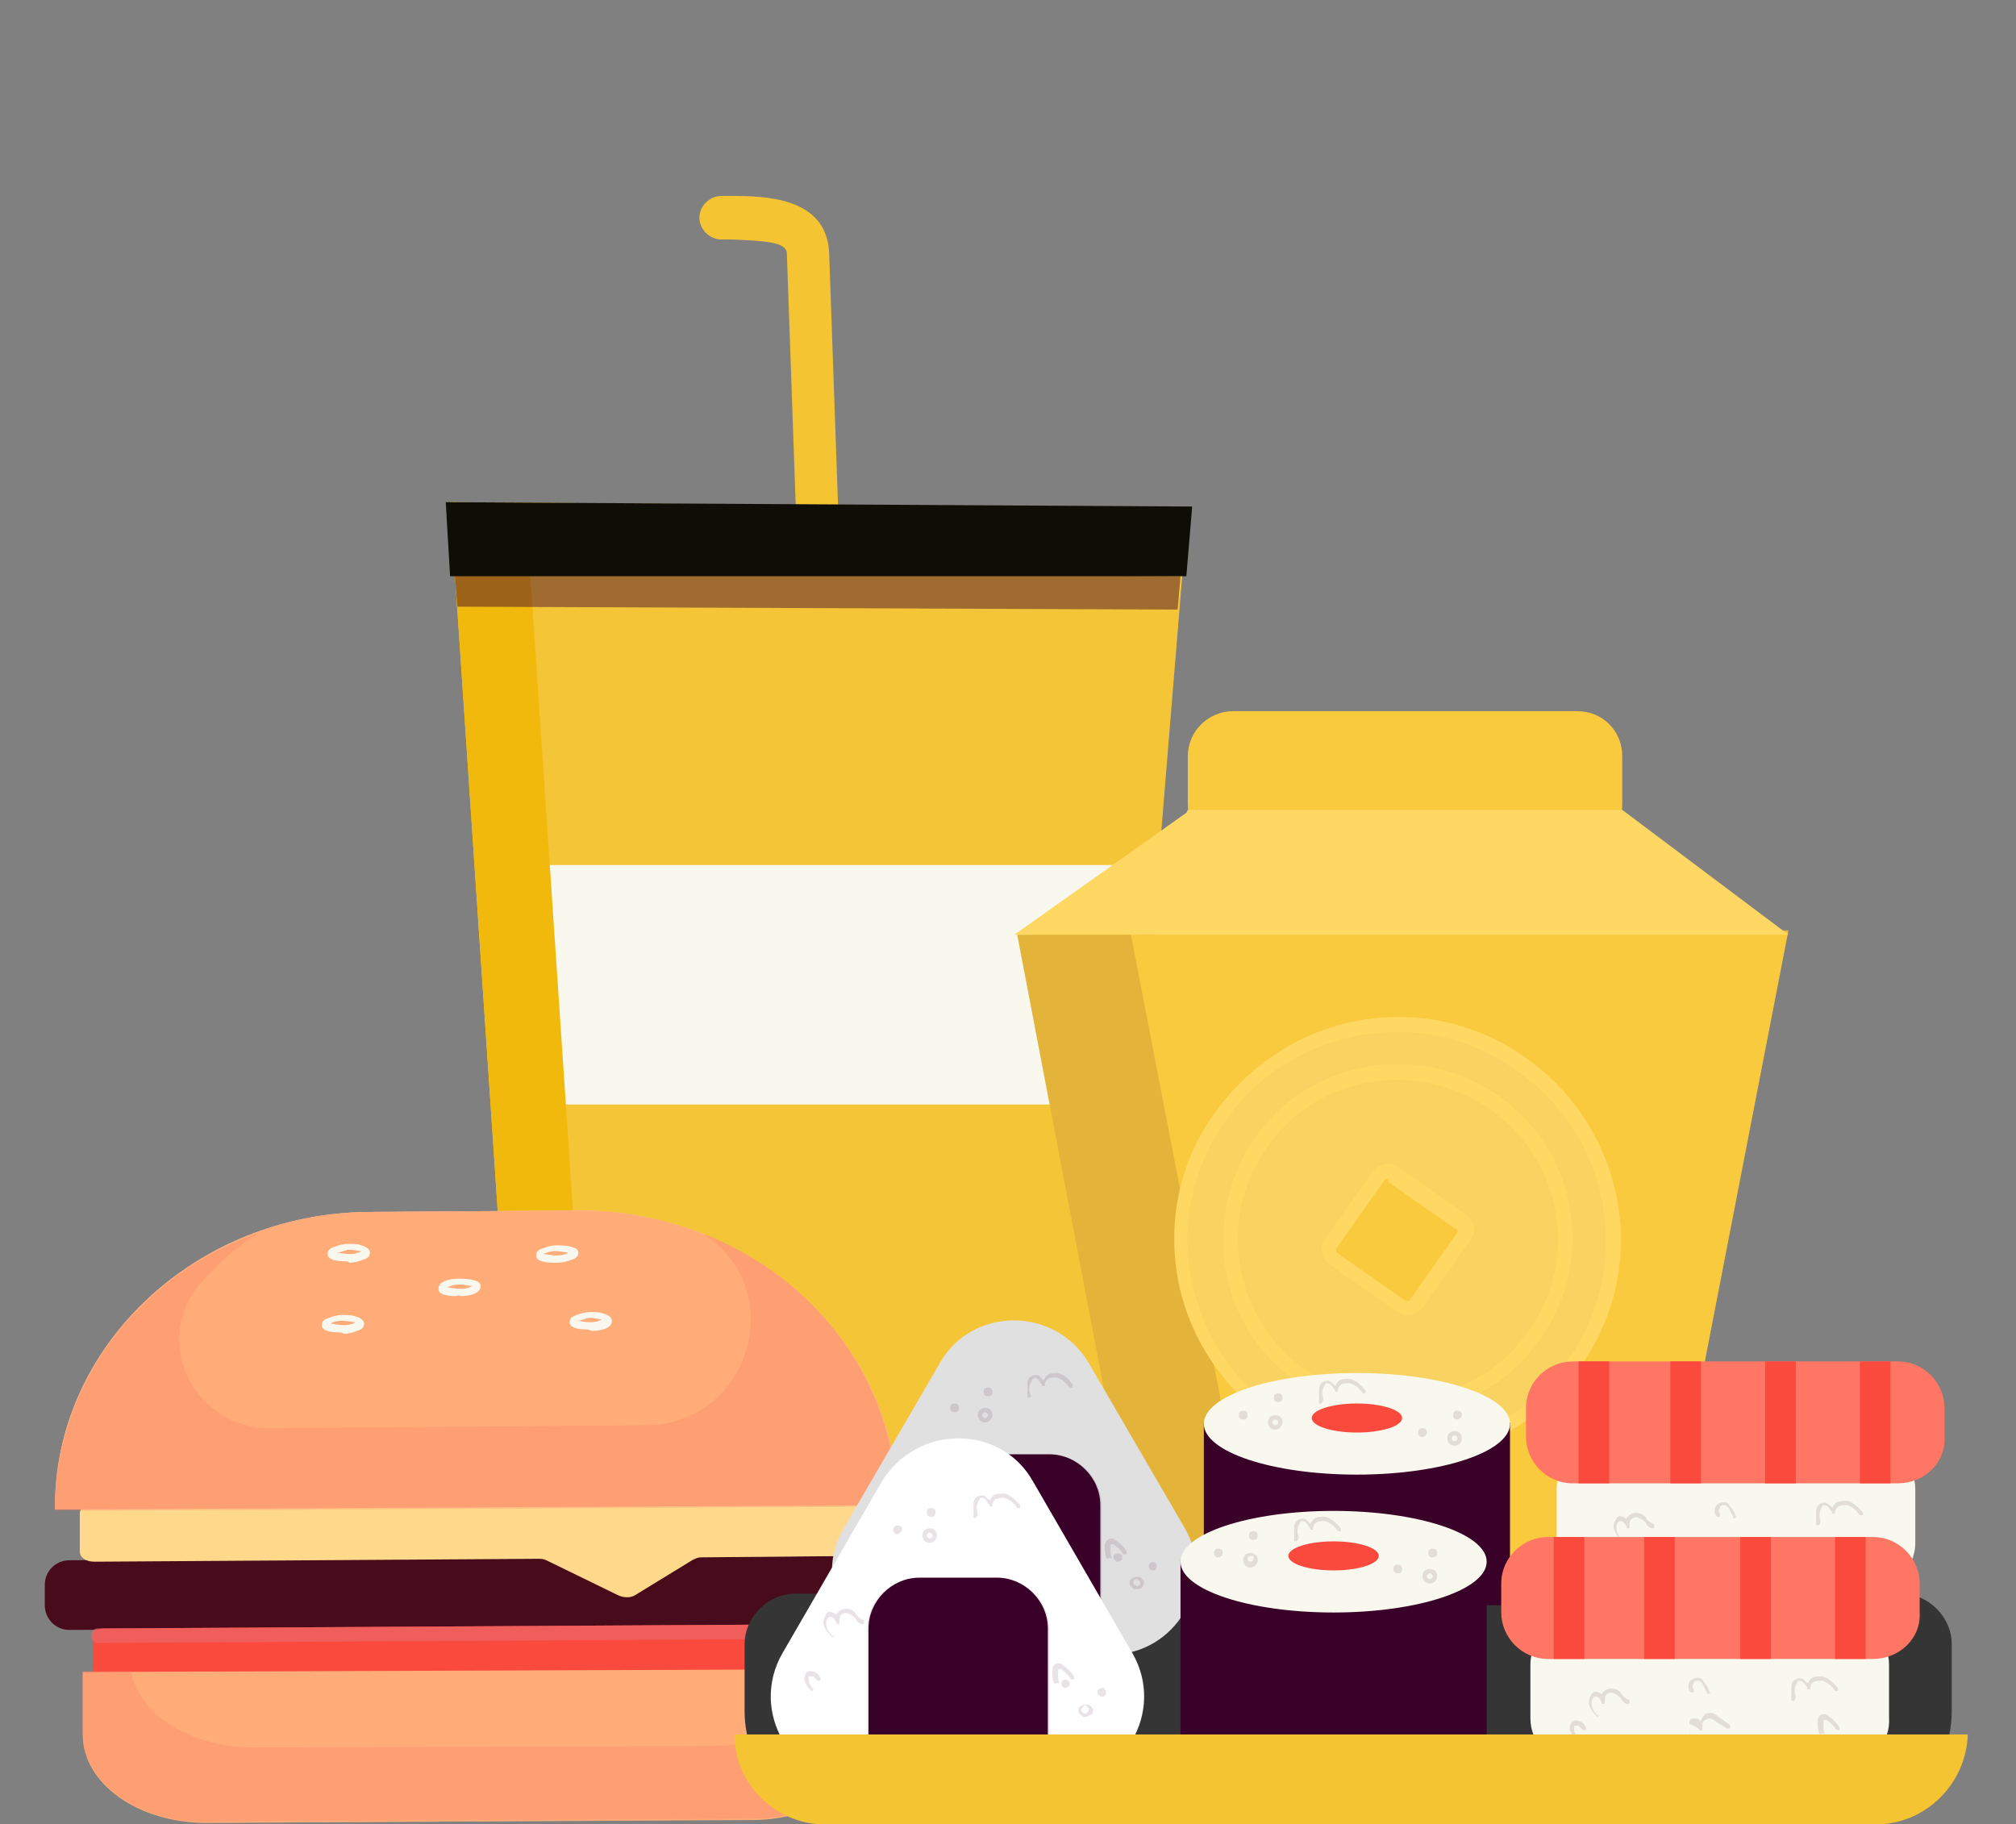<svg width="200" height="181" viewBox="0 0 200 181" fill="none" xmlns="http://www.w3.org/2000/svg">
<rect x="0" y="0" width="200" height="181" fill="#808080" stroke="none"/>
<g clip-path="url(#clip0_76_713)">
<path d="M83.415 117.787C82.257 117.787 81.245 116.923 81.245 115.771L78.063 25.199C78.063 24.047 76.183 23.903 72.567 23.759H71.555C70.397 23.759 69.385 22.751 69.385 21.599C69.385 20.447 70.397 19.439 71.555 19.439H72.422C76.038 19.439 81.968 19.583 82.257 25.055L85.439 115.627C85.584 116.779 84.716 117.787 83.415 117.787Z" fill="#F4C433"/>
<path d="M54.198 151.481L106.7 151.913C108.291 151.913 109.593 150.761 109.738 149.178L117.837 50.398L44.653 49.822L51.306 148.89C51.45 150.329 52.607 151.481 54.198 151.481Z" fill="#F5C538"/>
<path d="M47.111 85.82L48.702 109.579H112.92L114.945 85.82H47.111Z" fill="#F8F8EE"/>
<path d="M44.653 49.822L117.837 50.398V50.974L52.173 50.542L58.827 149.609C58.827 150.473 59.261 151.193 59.984 151.625H54.198C52.752 151.625 51.45 150.473 51.306 148.89L44.653 49.822Z" fill="#F2B90D"/>
<path opacity="0.46" d="M117.114 57.166L45.086 56.59L45.376 60.189L116.825 60.477L117.114 57.166Z" fill="#390028"/>
<path d="M44.219 49.822L44.653 57.166H117.693L118.271 50.254L44.219 49.822Z" fill="#0E0E06"/>
<path d="M156.455 70.557H122.321C119.862 70.557 117.837 72.573 117.837 75.021V79.773C117.837 82.221 119.862 84.236 122.321 84.236H156.455C158.913 84.236 160.938 82.221 160.938 79.773V75.021C160.938 72.573 159.058 70.557 156.455 70.557Z" fill="#F9CA3D"/>
<path d="M100.915 92.732L113.498 158.681H164.554L177.427 92.3L100.915 92.732Z" fill="#F9CA3D"/>
<g opacity="0.11">
<path d="M177.426 92.444V92.3L100.915 92.732L113.498 158.681H124.924L112.196 92.732L177.426 92.444Z" fill="#390028"/>
</g>
<path d="M117.837 80.349H160.938L177.426 92.732H100.626L117.693 80.636" fill="#FFD864"/>
<path d="M150.958 105.547C141.268 98.78 127.962 101.084 121.164 110.731C114.366 120.379 116.68 133.626 126.371 140.394C136.061 147.162 149.367 144.858 156.165 135.21C162.963 125.563 160.649 112.315 150.958 105.547ZM129.119 136.506C121.598 131.178 119.862 120.955 125.069 113.467C130.42 105.979 140.689 104.251 148.21 109.435C155.731 114.763 157.467 124.987 152.26 132.474C146.909 139.962 136.64 141.834 129.119 136.506Z" fill="#F9D361"/>
<path d="M138.665 145.002C134.181 145.002 129.697 143.562 125.937 140.97C121.164 137.514 117.837 132.474 116.825 126.715C115.813 120.955 117.114 115.051 120.585 110.299C124.057 105.547 129.119 102.236 134.904 101.228C140.69 100.22 146.619 101.516 151.392 104.971C161.372 112.027 163.831 125.707 156.744 135.642C153.273 140.394 148.21 143.706 142.425 144.714C141.123 144.858 139.822 145.002 138.665 145.002ZM138.665 102.38C137.508 102.38 136.206 102.524 135.049 102.668C129.553 103.676 124.78 106.555 121.598 111.163C118.416 115.627 117.114 121.099 118.127 126.571C119.139 132.042 122.032 136.794 126.66 139.962C131.144 143.13 136.64 144.426 142.136 143.418C147.632 142.41 152.405 139.53 155.587 134.922C162.095 125.563 159.926 112.747 150.525 106.267C147.053 103.676 142.859 102.38 138.665 102.38ZM138.665 140.25C135.193 140.25 131.722 139.242 128.685 137.082C124.924 134.49 122.321 130.458 121.598 125.851C120.875 121.243 121.887 116.779 124.491 112.891C129.987 105.115 140.834 103.244 148.644 108.715C156.455 114.187 158.335 124.987 152.839 132.762C149.512 137.658 144.016 140.25 138.665 140.25ZM129.553 135.93C136.784 140.97 146.619 139.242 151.682 132.042C156.744 124.843 155.008 115.051 147.777 110.011C140.545 104.971 130.71 106.699 125.648 113.899C123.189 117.355 122.321 121.531 123.044 125.707C123.767 129.882 126.082 133.482 129.553 135.93Z" fill="#FFD864"/>
<path d="M148.21 109.435C140.689 104.108 130.276 105.979 125.069 113.467C119.717 120.955 121.598 131.322 129.119 136.506C136.64 141.69 147.053 139.962 152.26 132.474C157.467 124.987 155.731 114.763 148.21 109.435ZM140.545 129.306C140.255 129.738 139.532 129.882 139.098 129.594L132.301 124.843C131.867 124.555 131.722 123.835 132.011 123.403L136.784 116.635C137.074 116.203 137.797 116.059 138.231 116.347L145.028 121.099C145.462 121.387 145.607 122.107 145.318 122.539L140.545 129.306Z" fill="#F9D361"/>
<path d="M138.665 140.25C135.193 140.25 131.722 139.242 128.685 137.082C124.924 134.49 122.321 130.458 121.598 125.851C120.875 121.243 121.887 116.779 124.491 112.891C129.987 105.116 140.834 103.244 148.644 108.715C156.455 114.187 158.335 124.987 152.839 132.762C149.512 137.658 144.016 140.25 138.665 140.25ZM138.665 107.131C133.603 107.131 128.685 109.435 125.648 113.899C123.189 117.355 122.321 121.531 123.044 125.707C123.767 129.882 126.082 133.482 129.553 135.93C136.784 140.97 146.62 139.242 151.682 132.042C156.744 124.843 155.008 115.051 147.777 110.011C145.029 108.139 141.847 107.131 138.665 107.131ZM139.677 130.458C139.388 130.458 138.954 130.314 138.665 130.17L131.867 125.419C131.144 124.843 130.854 123.835 131.433 122.971L136.206 116.203C136.784 115.483 137.797 115.195 138.665 115.771L145.462 120.523C145.896 120.811 146.041 121.243 146.186 121.675C146.33 122.107 146.186 122.539 145.896 122.971L141.123 129.738C140.69 130.17 140.256 130.458 139.677 130.458ZM137.652 116.923C137.508 116.923 137.508 116.923 137.363 117.067L132.59 123.835C132.445 123.979 132.59 124.123 132.59 124.267L139.388 129.018C139.533 129.162 139.677 129.018 139.822 129.018L144.595 122.251C144.595 122.107 144.595 122.107 144.595 122.107C144.595 122.107 144.595 121.963 144.45 121.963L137.652 117.211C137.797 116.923 137.652 116.923 137.652 116.923Z" fill="#FFD864"/>
<path d="M87.753 161.273L6.903 161.705C5.457 161.705 4.444 160.553 4.444 159.257V157.241C4.444 155.801 5.601 154.793 6.903 154.793L87.753 154.361C89.2 154.361 90.212 155.513 90.212 156.809V158.825C90.212 160.265 89.2 161.273 87.753 161.273Z" fill="#470B1B"/>
<path d="M85.584 154.361L69.529 154.505C69.24 154.505 68.951 154.649 68.662 154.793L63.021 158.249C62.587 158.537 61.864 158.537 61.285 158.249L54.198 154.793C53.909 154.649 53.62 154.649 53.475 154.649L9.362 154.937C8.494 154.937 7.916 154.505 7.916 153.929V150.186C7.916 149.61 8.494 149.034 9.362 149.034L85.728 148.602C86.596 148.602 87.175 149.034 87.175 149.61V153.353C87.03 153.929 86.307 154.361 85.584 154.361Z" fill="#FFD98B"/>
<path d="M84.427 166.169L10.23 166.601C9.651 166.601 9.217 166.169 9.217 165.593V162.569C9.217 161.993 9.651 161.561 10.23 161.561L84.571 161.129C85.15 161.129 85.584 161.561 85.584 162.137V165.161C85.584 165.737 85.15 166.169 84.427 166.169Z" fill="#F94A3D"/>
<path opacity="0.74" d="M84.861 162.569L9.651 163.001C9.362 163.001 9.073 162.713 9.073 162.425V162.137C9.073 161.849 9.362 161.561 9.651 161.561L84.861 161.129C85.15 161.129 85.439 161.417 85.439 161.705V161.993C85.584 162.281 85.295 162.569 84.861 162.569Z" fill="#EC6565"/>
<path d="M74.592 180.568L20.499 180.856C13.701 180.856 8.205 176.968 8.205 172.073V165.881L86.886 165.593V171.785C86.886 176.536 81.389 180.568 74.592 180.568Z" fill="#FFAC79"/>
<path opacity="0.25" d="M86.741 165.449H82.691C81.968 169.769 76.761 173.225 70.542 173.225L25.127 173.369C18.908 173.369 13.701 170.057 12.978 165.737H8.205V171.929C8.205 176.824 13.701 180.856 20.499 180.712L74.592 180.424C81.389 180.424 86.886 176.392 86.741 171.497V165.449Z" fill="#F97762"/>
<path d="M89.055 149.322L5.457 149.754C5.312 133.626 19.342 120.379 36.553 120.235L57.38 120.091C74.737 120.091 88.911 133.05 89.055 149.322Z" fill="#FFB6AF"/>
<path opacity="0.08" d="M89.055 149.322L5.457 149.754C5.312 133.626 19.342 120.379 36.553 120.235L57.38 120.091C74.737 120.091 88.911 133.05 89.055 149.322Z" fill="#FFF6F7"/>
<path d="M89.055 149.322L5.457 149.754C5.312 133.626 19.342 120.379 36.553 120.235L57.38 120.091C74.737 120.091 88.911 133.05 89.055 149.322Z" fill="#FFAC79"/>
<path opacity="0.25" d="M69.819 122.395L69.963 122.539C78.352 128.154 74.302 141.258 64.178 141.402L26.718 141.69C19.342 141.69 15.003 133.194 19.776 127.435C21.511 125.419 23.536 123.547 25.85 122.251C13.845 126.427 5.457 137.226 5.457 149.898L88.91 149.466C88.91 137.226 81.1 126.859 69.819 122.395Z" fill="#F97762"/>
<path d="M45.231 128.586C44.363 128.586 43.496 128.442 43.496 127.866C43.496 127.147 44.508 126.859 45.52 126.859C46.533 126.859 47.69 127.003 47.69 127.578C47.69 128.298 46.678 128.586 45.665 128.586C45.52 128.442 45.376 128.586 45.231 128.586ZM44.363 127.722C44.653 127.722 45.087 127.866 45.665 127.866C46.244 127.866 46.678 127.722 46.822 127.578C46.533 127.578 46.099 127.434 45.52 127.434C45.087 127.434 44.653 127.578 44.363 127.722Z" fill="#F8F8EE"/>
<path d="M58.248 131.898C57.38 131.898 56.513 131.754 56.513 131.178C56.513 130.89 56.657 130.602 57.236 130.458C57.525 130.314 58.104 130.17 58.538 130.17C58.971 130.17 59.55 130.17 59.839 130.314C60.418 130.458 60.707 130.746 60.707 131.034C60.707 131.754 59.695 132.042 58.682 132.042C58.393 131.898 58.248 131.898 58.248 131.898ZM57.236 131.034C57.525 131.034 57.959 131.178 58.538 131.178C59.116 131.178 59.55 131.034 59.695 130.89C59.405 130.89 58.971 130.746 58.393 130.746C57.959 130.89 57.525 131.034 57.236 131.034Z" fill="#F8F8EE"/>
<path d="M54.922 125.275C54.054 125.275 53.186 125.131 53.186 124.555C53.186 124.267 53.331 123.979 53.909 123.835C54.199 123.691 54.777 123.547 55.211 123.547C56.223 123.547 57.38 123.691 57.38 124.267C57.38 124.555 57.236 124.843 56.657 124.987C56.368 125.131 55.789 125.275 55.355 125.275C55.066 125.275 54.922 125.275 54.922 125.275ZM53.909 124.411C54.199 124.411 54.632 124.555 55.211 124.555C55.789 124.555 56.223 124.411 56.368 124.267C56.079 124.267 55.645 124.123 55.066 124.123C54.632 124.123 54.199 124.267 53.909 124.411Z" fill="#F8F8EE"/>
<path d="M33.66 132.186C32.793 132.186 31.925 132.042 31.925 131.466C31.925 131.178 32.069 130.89 32.648 130.746C32.937 130.602 33.516 130.458 33.95 130.458C34.384 130.458 34.962 130.458 35.251 130.602C35.83 130.746 36.119 131.034 36.119 131.322C36.119 131.61 35.975 131.898 35.396 132.042C35.107 132.186 34.528 132.33 34.094 132.33C33.95 132.186 33.805 132.186 33.66 132.186ZM32.793 131.322C33.082 131.322 33.516 131.466 34.094 131.466C34.673 131.466 35.107 131.322 35.251 131.178C34.962 131.178 34.528 131.034 33.95 131.034C33.371 131.034 32.937 131.178 32.793 131.322Z" fill="#F8F8EE"/>
<path d="M34.239 125.131C33.371 125.131 32.503 124.987 32.503 124.411C32.503 124.123 32.648 123.835 33.227 123.691C33.516 123.547 34.094 123.403 34.528 123.403C34.962 123.403 35.541 123.403 35.83 123.547C36.408 123.691 36.698 123.979 36.698 124.267C36.698 124.555 36.553 124.843 35.975 124.987C35.685 125.131 35.107 125.275 34.673 125.275C34.528 125.131 34.384 125.131 34.239 125.131ZM33.371 124.267C33.66 124.267 34.094 124.411 34.673 124.411C35.252 124.411 35.685 124.267 35.83 124.123C35.541 124.123 35.107 123.979 34.528 123.979C34.094 124.123 33.66 124.267 33.371 124.267Z" fill="#F8F8EE"/>
<path d="M182.344 181H85.15C78.931 181 73.868 175.96 73.868 169.769V163.145C73.868 160.409 76.183 158.105 78.931 158.105H188.563C191.311 158.105 193.625 160.409 193.625 163.145V169.769C193.625 175.96 188.563 181 182.344 181Z" fill="#353535"/>
<path d="M93.249 135.21L83.704 151.625C80.377 157.241 84.572 164.153 91.08 164.153H110.172C116.68 164.153 120.73 157.097 117.548 151.625L108.002 135.21C104.676 129.594 96.431 129.594 93.249 135.21Z" fill="#E0E0E0"/>
<path opacity="0.11" d="M88.476 150.041C88.332 150.041 88.332 150.041 88.476 150.041C88.043 149.609 87.609 149.177 87.609 148.601C87.609 148.313 87.753 148.025 87.898 147.881C88.043 147.738 88.187 147.594 88.476 147.738C88.621 147.738 88.766 147.882 88.91 148.026C88.91 147.882 88.91 147.738 89.055 147.738C89.344 147.306 89.923 147.306 90.357 147.45C90.646 147.594 90.791 147.738 90.935 148.026C91.08 148.169 91.225 148.313 91.514 148.457C91.658 148.457 91.658 148.601 91.658 148.745C91.658 148.889 91.514 148.889 91.369 148.889C91.08 148.745 90.935 148.601 90.791 148.313C90.646 148.169 90.501 148.025 90.212 147.881C89.923 147.738 89.633 147.738 89.489 148.026C89.344 148.169 89.344 148.457 89.344 148.745C89.344 148.889 89.344 148.889 89.2 148.889C89.055 148.889 89.055 148.889 89.055 148.745C88.91 148.457 88.766 148.169 88.476 148.169C88.332 148.169 88.332 148.169 88.187 148.313C88.043 148.457 88.043 148.601 88.043 148.889C88.043 149.321 88.332 149.753 88.621 150.041C88.621 149.897 88.621 150.041 88.476 150.041Z" fill="#390028"/>
<path opacity="0.11" d="M86.452 155.225C86.018 154.937 85.873 154.505 85.728 154.217C85.728 153.929 85.728 153.785 85.873 153.641C86.018 153.353 86.452 153.353 86.741 153.497C87.03 153.641 87.175 153.785 87.32 154.073C87.32 154.217 87.32 154.217 87.32 154.361C87.175 154.361 87.175 154.361 87.03 154.361C86.886 154.217 86.741 154.073 86.596 153.929C86.452 153.929 86.307 153.929 86.162 153.929C86.162 154.073 86.162 154.217 86.162 154.361C86.162 154.649 86.452 154.937 86.596 155.081C86.741 154.937 86.741 155.081 86.452 155.225C86.596 155.225 86.596 155.225 86.452 155.225Z" fill="#390028"/>
<path opacity="0.11" d="M99.179 147.882C99.035 147.882 99.035 147.882 99.035 147.738C98.89 147.45 98.745 147.162 98.601 146.874C98.456 146.73 98.311 146.586 98.167 146.586C98.022 146.586 97.733 146.586 97.733 146.874C97.588 147.018 97.588 147.306 97.733 147.45C97.733 147.594 97.733 147.594 97.733 147.738C97.588 147.738 97.588 147.738 97.444 147.738C97.154 147.45 97.154 147.018 97.299 146.73C97.444 146.442 97.878 146.298 98.167 146.298C98.311 146.298 98.601 146.442 98.745 146.73C99.035 147.018 99.179 147.306 99.324 147.594C99.324 147.738 99.324 147.882 99.179 147.882Z" fill="#390028"/>
<path opacity="0.11" d="M97.588 155.081C97.444 155.081 97.444 155.081 97.444 154.937C97.299 154.505 97.299 154.073 97.299 153.641C97.299 153.209 97.444 153.065 97.588 153.065C97.733 153.065 97.878 153.065 98.022 153.065C98.167 153.065 98.311 153.209 98.456 153.353C98.456 153.065 98.745 152.777 98.89 152.633C99.324 152.345 99.903 152.633 100.192 152.921C100.336 153.065 100.481 153.065 100.626 153.209C100.77 153.353 101.06 153.497 101.204 153.641C101.349 153.641 101.349 153.785 101.349 153.929C101.349 154.073 101.204 154.073 101.06 154.073C100.77 153.929 100.626 153.785 100.481 153.641C100.336 153.497 100.192 153.497 100.192 153.353C100.047 153.209 99.613 153.065 99.179 153.209C99.035 153.209 98.89 153.497 98.89 153.641C98.89 153.641 98.89 153.785 98.89 153.929C98.89 153.929 98.89 154.073 98.89 154.217C98.89 154.217 98.745 154.361 98.601 154.217C98.601 154.217 98.601 154.217 98.456 154.073C98.311 153.929 98.022 153.785 97.733 153.641H97.588C97.588 153.641 97.588 153.785 97.588 153.929C97.588 154.361 97.733 154.793 97.733 155.081C97.733 154.937 97.733 154.937 97.588 155.081Z" fill="#390028"/>
<path opacity="0.11" d="M102.072 138.666C101.927 138.666 101.927 138.666 101.927 138.522C101.927 138.09 101.927 137.658 101.927 137.226C101.927 136.938 102.072 136.65 102.361 136.506C102.651 136.362 103.085 136.362 103.229 136.65C103.374 136.794 103.374 136.794 103.518 136.938C103.663 136.794 103.663 136.65 103.808 136.506C104.097 136.218 104.531 136.218 104.965 136.218C105.688 136.362 106.122 136.938 106.411 137.37C106.411 137.514 106.411 137.514 106.411 137.658C106.266 137.658 106.267 137.658 106.122 137.658C105.833 137.37 105.399 136.794 104.82 136.65C104.531 136.65 104.242 136.65 103.952 136.794C103.808 136.938 103.663 137.082 103.663 137.37C103.663 137.514 103.663 137.514 103.518 137.514C103.374 137.514 103.374 137.514 103.374 137.37C103.229 137.226 103.085 136.938 102.94 136.794C102.795 136.65 102.651 136.65 102.506 136.794C102.361 136.794 102.361 137.082 102.217 137.226C102.072 137.658 102.072 137.946 102.217 138.378C102.361 138.522 102.217 138.666 102.072 138.666Z" fill="#390028"/>
<path opacity="0.11" d="M109.882 154.649C109.882 154.649 109.738 154.649 109.738 154.505C109.593 154.073 109.593 153.785 109.593 153.353C109.593 153.065 109.738 152.777 110.172 152.633C110.316 152.633 110.461 152.633 110.605 152.777C111.039 153.065 111.473 153.353 111.763 153.929C111.763 154.073 111.763 154.073 111.763 154.217C111.618 154.217 111.618 154.217 111.473 154.217C111.184 153.785 110.895 153.497 110.461 153.209H110.316C110.172 153.209 110.172 153.353 110.172 153.641C110.172 153.929 110.172 154.361 110.316 154.649C110.027 154.505 110.027 154.505 109.882 154.649Z" fill="#390028"/>
<path opacity="0.11" d="M109.159 164.441H91.803C91.658 164.441 91.658 164.297 91.658 164.297V149.466C91.658 146.586 93.973 144.282 96.865 144.282H104.097C106.99 144.282 109.304 146.586 109.304 149.466V164.153C109.448 164.297 109.304 164.441 109.159 164.441ZM92.092 164.009H109.014V149.322C109.014 146.586 106.845 144.426 104.097 144.426H96.865C94.117 144.426 91.948 146.586 91.948 149.322V164.009H92.092Z" fill="#390028"/>
<path d="M109.159 164.153H91.803V149.322C91.803 146.586 94.117 144.282 96.865 144.282H104.097C106.845 144.282 109.159 146.586 109.159 149.322V164.153Z" fill="#390028"/>
<g opacity="0.11">
<path d="M98.022 138.522C97.733 138.522 97.588 138.378 97.588 138.09C97.588 137.802 97.733 137.658 98.022 137.658C98.311 137.658 98.456 137.802 98.456 138.09C98.456 138.378 98.311 138.522 98.022 138.522ZM98.022 137.946C98.022 138.09 98.022 138.09 98.022 137.946Z" fill="#390028"/>
<path d="M94.696 140.106C94.407 140.106 94.262 139.962 94.262 139.674C94.262 139.386 94.407 139.242 94.696 139.242C94.985 139.242 95.13 139.386 95.13 139.674C95.13 139.962 94.985 140.106 94.696 140.106ZM94.696 139.674C94.696 139.818 94.551 139.818 94.696 139.674Z" fill="#390028"/>
<path d="M97.733 141.114C97.299 141.114 97.01 140.826 97.01 140.394C97.01 139.962 97.299 139.674 97.733 139.674C98.167 139.674 98.456 139.962 98.456 140.394C98.456 140.682 98.167 141.114 97.733 141.114ZM97.733 140.106C97.588 140.106 97.444 140.25 97.444 140.394C97.444 140.538 97.588 140.682 97.733 140.682C97.878 140.682 98.022 140.538 98.022 140.394C98.022 140.25 97.878 140.106 97.733 140.106Z" fill="#390028"/>
</g>
<g opacity="0.11">
<path d="M114.366 155.801C114.221 155.801 114.221 155.801 114.077 155.657C113.932 155.513 113.932 155.225 114.077 155.081C114.221 154.937 114.511 154.937 114.655 155.081C114.8 155.225 114.8 155.513 114.655 155.657C114.655 155.801 114.511 155.801 114.366 155.801ZM114.366 155.369C114.511 155.513 114.366 155.513 114.366 155.369Z" fill="#390028"/>
<path d="M110.895 154.937C110.75 154.937 110.75 154.937 110.606 154.793C110.461 154.649 110.461 154.649 110.461 154.505C110.461 154.361 110.461 154.217 110.606 154.217C110.75 154.073 111.039 154.073 111.184 154.217C111.329 154.217 111.329 154.361 111.329 154.505C111.329 154.649 111.329 154.793 111.184 154.793C111.039 154.937 110.895 154.937 110.895 154.937ZM110.895 154.505C110.75 154.505 110.75 154.505 110.895 154.505C110.895 154.649 110.75 154.649 110.895 154.505Z" fill="#390028"/>
<path d="M112.775 157.673C112.631 157.673 112.486 157.673 112.341 157.529C112.197 157.385 112.052 157.241 112.052 157.097C112.052 156.953 112.052 156.809 112.197 156.665C112.486 156.377 112.92 156.377 113.209 156.521C113.354 156.665 113.498 156.809 113.498 156.953C113.498 157.097 113.498 157.241 113.354 157.385C113.209 157.673 112.92 157.673 112.775 157.673ZM112.775 156.665C112.631 156.665 112.631 156.665 112.486 156.809C112.486 156.809 112.341 156.953 112.486 157.097C112.486 157.241 112.486 157.241 112.631 157.241C112.775 157.385 112.92 157.385 113.064 157.241C113.064 157.241 113.209 157.097 113.064 156.953C113.064 156.809 113.064 156.809 112.92 156.809C112.92 156.665 112.775 156.665 112.775 156.665Z" fill="#390028"/>
</g>
<path d="M185.381 157.673H159.058C156.454 157.673 154.429 155.513 154.429 153.065V147.738C154.429 145.146 156.599 143.13 159.058 143.13H185.381C187.984 143.13 190.009 145.29 190.009 147.738V153.065C190.009 155.657 187.84 157.673 185.381 157.673Z" fill="#F8F8EE"/>
<path opacity="0.11" d="M160.938 152.921C160.504 152.489 160.07 151.913 160.07 151.481C160.07 151.193 160.215 150.905 160.359 150.617C160.504 150.473 160.649 150.329 160.938 150.473C161.083 150.473 161.372 150.617 161.372 150.761C161.372 150.617 161.372 150.473 161.516 150.473C161.806 150.041 162.384 150.041 162.818 150.185C163.107 150.329 163.252 150.473 163.397 150.761C163.541 150.905 163.686 151.049 163.975 151.193C164.12 151.193 164.12 151.337 164.12 151.481C164.12 151.625 163.975 151.625 163.831 151.625C163.541 151.481 163.397 151.337 163.252 151.049C163.107 150.905 162.963 150.761 162.673 150.617C162.384 150.473 162.095 150.473 161.806 150.761C161.661 150.905 161.661 151.193 161.661 151.481C161.661 151.625 161.661 151.625 161.516 151.625C161.372 151.625 161.372 151.625 161.372 151.481C161.227 151.193 161.083 150.905 160.793 150.905C160.649 150.905 160.649 150.905 160.504 151.049C160.359 151.193 160.359 151.337 160.359 151.625C160.359 152.057 160.649 152.489 160.938 152.777C161.227 152.633 161.227 152.777 160.938 152.921C161.083 152.921 161.083 152.921 160.938 152.921Z" fill="#390028"/>
<path opacity="0.11" d="M158.913 155.225C158.479 154.937 158.335 154.505 158.19 154.217C158.19 153.929 158.19 153.785 158.335 153.497C158.479 153.209 158.913 153.209 159.202 153.353C159.492 153.497 159.636 153.641 159.781 153.929C159.781 154.073 159.781 154.073 159.781 154.217C159.636 154.217 159.636 154.217 159.492 154.217C159.347 154.073 159.202 153.929 159.058 153.785C158.913 153.785 158.768 153.785 158.624 153.785C158.624 153.929 158.624 154.073 158.624 154.217C158.624 154.505 158.913 154.793 159.058 155.081C159.202 154.937 159.202 155.081 158.913 155.225C159.058 155.225 159.058 155.225 158.913 155.225Z" fill="#390028"/>
<path opacity="0.11" d="M172.075 150.617C171.93 150.617 171.93 150.617 171.93 150.474C171.785 150.186 171.641 149.898 171.496 149.61C171.351 149.466 171.207 149.322 171.062 149.322C170.918 149.322 170.628 149.322 170.628 149.61C170.484 149.754 170.484 150.042 170.628 150.186C170.628 150.33 170.628 150.33 170.628 150.474C170.484 150.474 170.484 150.474 170.339 150.474C170.05 150.186 170.05 149.754 170.194 149.466C170.339 149.178 170.773 149.034 171.062 149.034C171.351 149.034 171.496 149.178 171.641 149.466C171.93 149.754 172.075 150.042 172.219 150.474C172.219 150.474 172.219 150.617 172.075 150.617Z" fill="#390028"/>
<path opacity="0.11" d="M170.484 155.081C170.339 155.081 170.339 155.081 170.339 154.937C170.194 154.505 170.194 154.073 170.194 153.641C170.194 153.209 170.339 153.065 170.484 153.065C170.628 153.065 170.773 153.065 170.918 153.065C171.062 153.065 171.207 153.209 171.351 153.353C171.351 153.065 171.641 152.777 171.785 152.633C172.364 152.345 172.798 152.633 173.087 152.921C173.232 153.065 173.376 153.065 173.521 153.209C173.666 153.353 173.955 153.497 174.099 153.641C174.244 153.641 174.244 153.785 174.244 153.929C174.244 154.073 174.099 154.073 173.955 154.073C173.666 153.929 173.521 153.785 173.232 153.641C173.087 153.497 172.942 153.497 172.798 153.353C172.653 153.209 172.219 152.921 171.785 153.209C171.641 153.209 171.496 153.497 171.496 153.641C171.496 153.641 171.496 153.785 171.496 153.929C171.496 153.929 171.496 154.073 171.496 154.217C171.496 154.217 171.351 154.361 171.207 154.217C171.207 154.217 171.207 154.217 171.062 154.073C170.918 153.929 170.628 153.785 170.339 153.641H170.194C170.194 153.641 170.194 153.785 170.194 153.929C170.194 154.361 170.339 154.793 170.339 155.225C170.628 154.937 170.484 154.937 170.484 155.081Z" fill="#390028"/>
<path opacity="0.11" d="M180.319 151.337C180.174 151.337 180.174 151.337 180.174 151.193C180.174 150.761 180.174 150.329 180.174 149.897C180.174 149.609 180.319 149.322 180.608 149.178C180.897 149.034 181.186 149.034 181.476 149.322C181.62 149.465 181.765 149.466 181.765 149.609C181.91 149.466 181.91 149.322 182.054 149.178C182.344 148.89 182.777 148.89 183.211 148.89C183.935 149.034 184.368 149.609 184.802 150.041C184.802 150.185 184.802 150.185 184.802 150.329C184.658 150.329 184.658 150.329 184.513 150.329C184.224 149.897 183.79 149.465 183.211 149.322C182.922 149.322 182.633 149.322 182.344 149.466C182.199 149.609 182.054 149.753 182.054 150.041C182.054 150.185 182.054 150.185 181.91 150.185C181.765 150.185 181.765 150.185 181.765 150.041C181.62 149.897 181.476 149.609 181.331 149.466C181.187 149.322 181.042 149.322 180.897 149.322C180.753 149.322 180.753 149.609 180.608 149.753C180.463 150.185 180.463 150.473 180.608 150.905C180.608 151.193 180.463 151.337 180.319 151.337C180.463 151.337 180.463 151.337 180.319 151.337Z" fill="#390028"/>
<path opacity="0.11" d="M183.067 154.649C183.067 154.649 182.922 154.649 182.922 154.505C182.778 154.073 182.778 153.785 182.778 153.353C182.778 153.065 182.922 152.633 183.356 152.633C183.501 152.633 183.645 152.633 183.79 152.777C184.224 153.065 184.658 153.497 184.947 153.929C184.947 154.073 184.947 154.073 184.947 154.217C184.802 154.217 184.802 154.217 184.658 154.217C184.369 153.785 184.079 153.497 183.645 153.209H183.501C183.356 153.209 183.356 153.353 183.356 153.641C183.356 153.929 183.356 154.361 183.501 154.649C183.356 154.505 183.211 154.505 183.067 154.649Z" fill="#390028"/>
<path d="M188.274 147.162H156.02C153.417 147.162 151.392 145.002 151.392 142.554V139.674C151.392 137.082 153.562 135.066 156.02 135.066H188.274C190.877 135.066 192.902 137.226 192.902 139.674V142.554C193.047 145.146 190.877 147.162 188.274 147.162Z" fill="#FF7664"/>
<path d="M159.636 135.066H156.599V147.162H159.636V135.066Z" fill="#F94A3D"/>
<path d="M168.748 135.066H165.711V147.162H168.748V135.066Z" fill="#F94A3D"/>
<path d="M178.149 135.066H175.112V147.162H178.149V135.066Z" fill="#F94A3D"/>
<path d="M187.55 135.066H184.513V147.162H187.55V135.066Z" fill="#F94A3D"/>
<path d="M149.801 141.114H119.428V159.257H149.801V141.114Z" fill="#390028"/>
<path d="M134.615 146.298C143.002 146.298 149.801 144.041 149.801 141.258C149.801 138.474 143.002 136.218 134.615 136.218C126.227 136.218 119.428 138.474 119.428 141.258C119.428 144.041 126.227 146.298 134.615 146.298Z" fill="#F8F8EE"/>
<path d="M134.615 142.122C137.091 142.122 139.098 141.477 139.098 140.682C139.098 139.887 137.091 139.242 134.615 139.242C132.138 139.242 130.131 139.887 130.131 140.682C130.131 141.477 132.138 142.122 134.615 142.122Z" fill="#F94A3D"/>
<path opacity="0.11" d="M130.999 139.242C130.854 139.242 130.854 139.242 130.854 139.098C130.854 138.666 130.854 138.234 130.854 137.802C130.854 137.514 130.999 137.226 131.288 137.082C131.577 136.938 132.011 136.938 132.156 137.226C132.3 137.37 132.445 137.37 132.445 137.514C132.59 137.37 132.59 137.226 132.734 137.082C133.024 136.794 133.457 136.794 133.891 136.794C134.614 136.938 135.048 137.514 135.482 137.946C135.482 138.09 135.482 138.09 135.482 138.234C135.338 138.234 135.338 138.234 135.193 138.234C134.904 137.802 134.47 137.37 133.891 137.226C133.602 137.226 133.313 137.226 133.024 137.37C132.879 137.514 132.734 137.658 132.734 137.946C132.734 138.09 132.734 138.09 132.59 138.09C132.445 138.09 132.445 138.09 132.445 137.946C132.3 137.658 132.156 137.514 132.011 137.37C131.866 137.226 131.722 137.226 131.577 137.226C131.433 137.226 131.433 137.514 131.288 137.658C131.143 138.09 131.143 138.378 131.288 138.81C131.143 139.242 131.143 139.242 130.999 139.242Z" fill="#390028"/>
<g opacity="0.11">
<path d="M126.804 139.098C126.515 139.098 126.37 138.954 126.37 138.666C126.37 138.378 126.515 138.234 126.804 138.234C127.094 138.234 127.238 138.378 127.238 138.666C127.238 138.954 127.094 139.098 126.804 139.098ZM126.804 138.666C126.804 138.81 126.66 138.81 126.804 138.666Z" fill="#390028"/>
<path d="M123.333 140.826C123.044 140.826 122.899 140.682 122.899 140.394C122.899 140.106 123.044 139.962 123.333 139.962C123.622 139.962 123.767 140.106 123.767 140.394C123.767 140.682 123.622 140.826 123.333 140.826ZM123.333 140.25C123.478 140.394 123.333 140.394 123.333 140.25Z" fill="#390028"/>
<path d="M126.515 141.834C126.081 141.834 125.792 141.546 125.792 141.114C125.792 140.682 126.081 140.394 126.515 140.394C126.949 140.394 127.238 140.682 127.238 141.114C127.238 141.402 126.949 141.834 126.515 141.834ZM126.515 140.826C126.371 140.826 126.226 140.97 126.226 141.114C126.226 141.258 126.371 141.402 126.515 141.402C126.66 141.402 126.804 141.258 126.804 141.114C126.804 140.97 126.66 140.826 126.515 140.826Z" fill="#390028"/>
</g>
<g opacity="0.11">
<path d="M144.594 140.826C144.305 140.826 144.16 140.682 144.16 140.394C144.16 140.106 144.305 139.962 144.594 139.962C144.884 139.962 145.028 140.106 145.028 140.394C145.028 140.682 144.739 140.826 144.594 140.826ZM144.594 140.394C144.45 140.394 144.45 140.394 144.594 140.394C144.594 140.538 144.45 140.538 144.594 140.394Z" fill="#390028"/>
<path d="M141.123 142.554C140.834 142.554 140.689 142.41 140.689 142.122C140.689 141.834 140.834 141.69 141.123 141.69C141.412 141.69 141.557 141.834 141.557 142.122C141.557 142.266 141.412 142.554 141.123 142.554ZM141.123 141.978C141.123 142.122 140.978 142.122 141.123 141.978Z" fill="#390028"/>
<path d="M144.305 143.418C143.871 143.418 143.582 143.13 143.582 142.698C143.582 142.266 143.871 141.978 144.305 141.978C144.739 141.978 145.028 142.266 145.028 142.698C145.028 143.13 144.739 143.418 144.305 143.418ZM144.305 142.41C144.16 142.41 144.016 142.554 144.016 142.698C144.016 142.842 144.16 142.986 144.305 142.986C144.45 142.986 144.594 142.842 144.594 142.698C144.594 142.554 144.45 142.41 144.305 142.41Z" fill="#390028"/>
</g>
<path d="M182.778 175.096H156.454C153.851 175.096 151.826 172.936 151.826 170.489V165.161C151.826 162.569 153.996 160.553 156.454 160.553H182.778C185.381 160.553 187.406 162.713 187.406 165.161V170.489C187.551 173.08 185.381 175.096 182.778 175.096Z" fill="#F8F8EE"/>
<path opacity="0.11" d="M158.479 170.345C158.045 169.913 157.611 169.337 157.611 168.905C157.611 168.617 157.756 168.329 157.901 168.041C158.045 167.897 158.19 167.753 158.479 167.897C158.624 167.897 158.913 168.041 158.913 168.185C158.913 168.041 158.913 167.897 159.058 167.897C159.347 167.465 159.925 167.465 160.359 167.609C160.649 167.753 160.793 167.897 160.938 168.185C161.083 168.329 161.227 168.473 161.516 168.617C161.661 168.617 161.661 168.761 161.661 168.905C161.661 169.049 161.516 169.049 161.372 169.049C161.083 168.905 160.938 168.761 160.793 168.473C160.649 168.329 160.504 168.185 160.215 168.041C159.925 167.897 159.492 167.897 159.347 168.185C159.202 168.329 159.202 168.617 159.202 168.905C159.202 169.049 159.202 169.049 159.058 169.049C158.913 169.049 158.913 169.049 158.913 168.905C158.768 168.617 158.624 168.329 158.334 168.329C158.19 168.329 158.19 168.329 158.045 168.473C157.901 168.617 157.901 168.761 157.901 169.049C157.901 169.481 158.19 169.913 158.479 170.201C158.624 170.057 158.624 170.201 158.479 170.345Z" fill="#390028"/>
<path opacity="0.11" d="M156.454 172.649C156.02 172.361 155.876 171.929 155.731 171.641C155.731 171.353 155.731 171.209 155.876 170.921C156.02 170.633 156.454 170.633 156.743 170.777C157.033 170.921 157.177 171.065 157.322 171.353C157.322 171.497 157.322 171.497 157.322 171.641C157.177 171.641 157.177 171.641 157.033 171.641C156.888 171.497 156.743 171.353 156.599 171.209C156.454 171.209 156.309 171.209 156.165 171.209C156.165 171.353 156.165 171.497 156.165 171.641C156.165 171.929 156.454 172.217 156.599 172.505C156.599 172.361 156.599 172.505 156.454 172.649Z" fill="#390028"/>
<path opacity="0.11" d="M169.471 168.041C169.327 168.041 169.327 168.041 169.327 167.897C169.182 167.609 169.037 167.321 168.893 167.033C168.748 166.889 168.604 166.745 168.459 166.745C168.314 166.745 168.025 166.745 168.025 167.033C167.88 167.177 167.88 167.465 168.025 167.609C168.025 167.753 168.025 167.753 168.025 167.897C167.88 167.897 167.88 167.897 167.736 167.897C167.446 167.609 167.446 167.177 167.591 166.889C167.736 166.601 168.17 166.457 168.459 166.457C168.748 166.457 168.893 166.601 169.037 166.889C169.327 167.177 169.471 167.465 169.616 167.897C169.761 167.897 169.616 168.041 169.471 168.041Z" fill="#390028"/>
<path opacity="0.11" d="M167.88 172.504C167.736 172.504 167.736 172.504 167.736 172.36C167.591 171.928 167.591 171.496 167.591 171.065C167.591 170.633 167.736 170.489 167.88 170.489C168.025 170.489 168.17 170.489 168.314 170.489C168.459 170.489 168.603 170.633 168.748 170.777C168.748 170.489 169.037 170.201 169.182 170.057C169.761 169.769 170.194 170.057 170.484 170.345C170.628 170.489 170.773 170.489 170.918 170.633C171.062 170.777 171.352 170.921 171.496 171.065C171.641 171.065 171.641 171.208 171.641 171.352C171.641 171.496 171.496 171.496 171.352 171.496C171.062 171.352 170.918 171.208 170.628 171.065C170.484 170.921 170.339 170.921 170.194 170.777C170.05 170.633 169.616 170.345 169.182 170.633C169.037 170.633 168.893 170.921 168.893 171.065C168.893 171.065 168.893 171.208 168.893 171.352C168.893 171.352 168.893 171.496 168.893 171.64C168.893 171.64 168.748 171.784 168.603 171.64C168.603 171.64 168.603 171.64 168.459 171.496C168.314 171.352 168.025 171.208 167.736 171.065C167.591 171.065 167.591 171.065 167.591 171.065C167.591 171.065 167.591 171.208 167.591 171.352C167.591 171.784 167.736 172.216 167.736 172.648C168.17 172.36 168.025 172.504 167.88 172.504Z" fill="#390028"/>
<path opacity="0.11" d="M177.86 168.761C177.715 168.761 177.715 168.761 177.715 168.617C177.715 168.185 177.715 167.753 177.715 167.321C177.715 167.033 177.86 166.745 178.149 166.601C178.439 166.457 178.872 166.457 179.017 166.745C179.162 166.889 179.306 166.889 179.306 167.033C179.451 166.889 179.451 166.745 179.596 166.601C179.885 166.313 180.319 166.313 180.753 166.313C181.476 166.457 181.91 167.033 182.344 167.465C182.344 167.609 182.344 167.609 182.344 167.753C182.199 167.753 182.199 167.753 182.054 167.753C181.765 167.321 181.331 166.889 180.753 166.745C180.463 166.745 180.174 166.745 179.885 166.889C179.74 167.033 179.596 167.177 179.596 167.465C179.596 167.609 179.596 167.609 179.451 167.609C179.306 167.609 179.306 167.609 179.306 167.465C179.162 167.177 179.017 167.033 178.872 166.889C178.728 166.745 178.583 166.745 178.439 166.745C178.294 166.745 178.294 167.033 178.149 167.177C178.005 167.609 178.005 167.897 178.149 168.329C178.005 168.761 178.005 168.761 177.86 168.761Z" fill="#390028"/>
<path opacity="0.11" d="M180.608 172.072C180.608 172.072 180.463 172.072 180.463 171.928C180.319 171.496 180.319 171.064 180.319 170.776C180.319 170.488 180.463 170.057 180.897 170.057C181.042 170.057 181.187 170.057 181.331 170.201C181.765 170.488 182.199 170.92 182.488 171.352C182.488 171.496 182.488 171.496 182.488 171.64C182.344 171.64 182.344 171.64 182.199 171.64C181.91 171.208 181.621 170.92 181.187 170.632H181.042C180.897 170.632 180.897 170.776 180.897 171.064C180.897 171.352 180.897 171.784 181.042 172.072C180.753 171.928 180.753 171.928 180.608 172.072Z" fill="#390028"/>
<path d="M185.815 164.585H153.562C150.958 164.585 148.933 162.425 148.933 159.977V157.097C148.933 154.505 151.103 152.489 153.562 152.489H185.815C188.418 152.489 190.443 154.649 190.443 157.097V159.977C190.588 162.569 188.418 164.585 185.815 164.585Z" fill="#FF7664"/>
<path d="M157.177 152.489H154.14V164.585H157.177V152.489Z" fill="#F94A3D"/>
<path d="M166.145 152.489H163.107V164.585H166.145V152.489Z" fill="#F94A3D"/>
<path d="M175.691 152.489H172.653V164.585H175.691V152.489Z" fill="#F94A3D"/>
<path d="M185.092 152.489H182.054V164.585H185.092V152.489Z" fill="#F94A3D"/>
<path d="M147.487 154.793H117.114V172.936H147.487V154.793Z" fill="#390028"/>
<path d="M132.301 159.977C140.688 159.977 147.487 157.721 147.487 154.937C147.487 152.154 140.688 149.897 132.301 149.897C123.913 149.897 117.114 152.154 117.114 154.937C117.114 157.721 123.913 159.977 132.301 159.977Z" fill="#F8F8EE"/>
<path d="M132.301 155.801C134.777 155.801 136.784 155.156 136.784 154.361C136.784 153.566 134.777 152.921 132.301 152.921C129.824 152.921 127.817 153.566 127.817 154.361C127.817 155.156 129.824 155.801 132.301 155.801Z" fill="#F94A3D"/>
<path opacity="0.11" d="M128.54 152.921C128.396 152.921 128.396 152.921 128.396 152.777C128.396 152.345 128.396 151.913 128.396 151.481C128.396 151.193 128.54 150.905 128.829 150.761C129.119 150.617 129.553 150.617 129.697 150.905C129.842 151.049 129.986 151.049 129.986 151.193C130.131 151.049 130.131 150.905 130.276 150.761C130.565 150.473 130.999 150.473 131.433 150.473C132.156 150.617 132.59 151.193 133.024 151.625C133.024 151.769 133.024 151.769 133.024 151.913C132.879 151.913 132.879 151.913 132.735 151.913C132.445 151.481 132.011 151.049 131.433 150.905C131.144 150.905 130.854 150.905 130.565 151.049C130.42 151.193 130.276 151.337 130.276 151.625C130.276 151.769 130.276 151.769 130.131 151.769C129.986 151.769 129.986 151.769 129.986 151.625C129.842 151.481 129.697 151.193 129.553 151.049C129.408 150.905 129.263 150.905 129.119 150.905C128.974 150.905 128.974 151.193 128.829 151.337C128.685 151.769 128.685 152.057 128.829 152.489C128.829 152.777 128.685 152.921 128.54 152.921Z" fill="#390028"/>
<g opacity="0.11">
<path d="M124.346 152.777C124.056 152.777 123.912 152.633 123.912 152.345C123.912 152.057 124.056 151.913 124.346 151.913C124.635 151.913 124.779 152.057 124.779 152.345C124.779 152.633 124.635 152.777 124.346 152.777ZM124.346 152.345C124.49 152.489 124.346 152.489 124.346 152.345Z" fill="#390028"/>
<path d="M120.874 154.505C120.585 154.505 120.44 154.361 120.44 154.073C120.44 153.785 120.585 153.641 120.874 153.641C121.164 153.641 121.308 153.785 121.308 154.073C121.308 154.217 121.164 154.505 120.874 154.505ZM120.874 153.929C121.019 154.073 120.874 154.073 120.874 153.929C121.019 153.929 121.019 153.929 120.874 153.929Z" fill="#390028"/>
<path d="M124.056 155.513C123.623 155.513 123.333 155.225 123.333 154.793C123.333 154.361 123.623 154.073 124.056 154.073C124.49 154.073 124.78 154.361 124.78 154.793C124.78 155.081 124.49 155.513 124.056 155.513ZM124.056 154.361C123.912 154.361 123.767 154.505 123.767 154.649C123.767 154.793 123.912 154.937 124.056 154.937C124.201 154.937 124.346 154.793 124.346 154.649C124.49 154.505 124.346 154.361 124.056 154.361Z" fill="#390028"/>
</g>
<g opacity="0.11">
<path d="M142.136 154.505C141.847 154.505 141.702 154.361 141.702 154.073C141.702 153.785 141.847 153.641 142.136 153.641C142.425 153.641 142.57 153.785 142.57 154.073C142.57 154.361 142.425 154.505 142.136 154.505ZM142.136 153.929C142.136 154.073 141.991 154.073 142.136 153.929Z" fill="#390028"/>
<path d="M138.664 156.089C138.375 156.089 138.23 155.945 138.23 155.657C138.23 155.369 138.375 155.225 138.664 155.225C138.954 155.225 139.098 155.369 139.098 155.657C139.098 155.945 138.954 156.089 138.664 156.089ZM138.664 155.657C138.809 155.801 138.664 155.801 138.664 155.657Z" fill="#390028"/>
<path d="M141.846 157.097C141.413 157.097 141.123 156.809 141.123 156.377C141.123 155.945 141.413 155.657 141.846 155.657C142.28 155.657 142.57 155.945 142.57 156.377C142.57 156.809 142.28 157.097 141.846 157.097ZM141.846 156.089C141.702 156.089 141.557 156.233 141.557 156.377C141.557 156.521 141.702 156.665 141.846 156.665C141.991 156.665 142.136 156.521 142.136 156.377C142.136 156.233 141.991 156.089 141.846 156.089Z" fill="#390028"/>
</g>
<path d="M87.464 147.018L77.629 164.009C74.302 169.769 78.497 176.968 85.15 176.968H104.82C111.473 176.968 115.668 169.769 112.341 164.009L102.506 147.018C99.324 141.258 90.935 141.258 87.464 147.018Z" fill="white"/>
<path opacity="0.11" d="M82.546 162.425C82.113 161.993 81.679 161.417 81.679 160.985C81.679 160.697 81.823 160.409 81.968 160.121C82.113 159.977 82.257 159.833 82.546 159.977C82.691 159.977 82.98 160.121 82.98 160.265C82.98 160.121 82.98 159.977 83.125 159.977C83.414 159.545 83.993 159.545 84.427 159.689C84.716 159.833 84.861 159.977 85.005 160.265C85.15 160.409 85.294 160.553 85.584 160.697C85.728 160.697 85.728 160.841 85.728 160.985C85.728 161.129 85.584 161.129 85.439 161.129C85.15 160.985 85.005 160.841 84.861 160.553C84.716 160.409 84.571 160.265 84.282 160.121C83.993 159.977 83.559 159.977 83.414 160.265C83.27 160.409 83.27 160.697 83.27 160.985C83.27 161.129 83.27 161.129 83.125 161.129C82.98 161.129 82.98 161.129 82.98 160.985C82.836 160.697 82.691 160.409 82.402 160.409C82.257 160.409 82.257 160.409 82.113 160.553C81.968 160.697 81.968 160.841 81.968 161.129C81.968 161.561 82.257 161.993 82.546 162.281C82.836 162.281 82.836 162.281 82.546 162.425C82.691 162.425 82.691 162.425 82.546 162.425Z" fill="#390028"/>
<path opacity="0.11" d="M80.522 167.753C80.088 167.465 79.943 167.033 79.798 166.745C79.798 166.457 79.798 166.313 79.943 166.025C80.088 165.737 80.522 165.737 80.811 165.881C81.1 166.025 81.245 166.169 81.389 166.457C81.389 166.601 81.389 166.601 81.389 166.745C81.245 166.745 81.245 166.745 81.1 166.745C80.955 166.601 80.811 166.457 80.666 166.313C80.522 166.313 80.377 166.313 80.232 166.313C80.232 166.457 80.232 166.601 80.232 166.745C80.232 167.033 80.522 167.321 80.666 167.609C80.811 167.465 80.811 167.609 80.522 167.753C80.666 167.753 80.666 167.609 80.522 167.753Z" fill="#390028"/>
<path opacity="0.11" d="M93.683 160.121C93.539 160.121 93.539 160.121 93.539 159.977C93.394 159.689 93.249 159.401 93.105 159.113C92.96 158.969 92.815 158.825 92.671 158.825C92.526 158.825 92.237 158.825 92.237 159.113C92.092 159.257 92.092 159.545 92.237 159.689C92.237 159.833 92.237 159.833 92.237 159.977C92.092 159.977 92.092 159.977 91.948 159.977C91.658 159.689 91.658 159.257 91.803 158.969C91.948 158.681 92.382 158.537 92.671 158.537C92.96 158.537 93.105 158.681 93.249 158.969C93.539 159.257 93.683 159.545 93.828 159.977C93.828 159.977 93.828 160.121 93.683 160.121Z" fill="#390028"/>
<path opacity="0.11" d="M91.948 167.465C91.803 167.465 91.803 167.465 91.803 167.321C91.658 166.889 91.658 166.457 91.658 166.025C91.658 165.593 91.803 165.449 91.948 165.449C92.092 165.449 92.237 165.449 92.382 165.449C92.526 165.449 92.671 165.593 92.816 165.737C92.816 165.449 93.105 165.161 93.249 165.017C93.828 164.729 94.262 165.017 94.551 165.305C94.696 165.449 94.84 165.449 94.985 165.593C95.13 165.737 95.419 165.881 95.564 166.025C95.708 166.025 95.708 166.169 95.708 166.313C95.708 166.457 95.564 166.457 95.419 166.457C95.13 166.313 94.985 166.169 94.696 166.025C94.551 165.881 94.406 165.881 94.262 165.737C94.117 165.593 93.683 165.305 93.249 165.593C93.105 165.593 92.96 165.881 92.96 166.025C92.96 166.025 92.96 166.169 92.96 166.313C92.96 166.313 92.96 166.457 92.96 166.601C92.96 166.601 92.816 166.745 92.671 166.601C92.671 166.601 92.671 166.601 92.526 166.457C92.382 166.313 92.092 166.169 91.803 166.025H91.658C91.658 166.025 91.658 166.169 91.658 166.313C91.658 166.745 91.803 167.177 91.803 167.609C92.237 167.465 92.092 167.465 91.948 167.465C92.092 167.465 92.092 167.465 91.948 167.465Z" fill="#390028"/>
<path opacity="0.11" d="M96.721 150.617C96.576 150.617 96.576 150.617 96.576 150.473C96.576 150.041 96.576 149.609 96.576 149.178C96.576 148.89 96.721 148.602 97.01 148.458C97.299 148.314 97.733 148.314 97.878 148.602C98.022 148.746 98.167 148.746 98.167 148.89C98.311 148.746 98.311 148.602 98.456 148.458C98.745 148.17 99.179 148.17 99.613 148.17C100.336 148.314 100.77 148.89 101.204 149.321C101.204 149.465 101.204 149.465 101.204 149.609C101.06 149.609 101.06 149.609 100.915 149.609C100.626 149.178 100.192 148.746 99.613 148.602C99.324 148.602 99.035 148.602 98.745 148.746C98.601 148.89 98.456 149.034 98.456 149.321C98.456 149.465 98.456 149.466 98.311 149.466C98.167 149.466 98.167 149.465 98.167 149.321C98.022 149.178 97.878 148.89 97.733 148.746C97.588 148.602 97.444 148.602 97.299 148.602C97.154 148.602 97.154 148.89 97.01 149.034C96.865 149.465 96.865 149.753 97.01 150.185C96.865 150.473 96.865 150.617 96.721 150.617Z" fill="#390028"/>
<path opacity="0.11" d="M104.676 167.033C104.676 167.033 104.531 167.033 104.531 166.889C104.386 166.457 104.386 166.025 104.386 165.737C104.386 165.449 104.531 165.017 104.965 165.017C105.109 165.017 105.254 165.017 105.399 165.161C105.833 165.449 106.266 165.881 106.556 166.313C106.556 166.457 106.556 166.457 106.556 166.601C106.411 166.601 106.411 166.601 106.266 166.601C105.977 166.169 105.688 165.881 105.254 165.593H105.109C104.965 165.593 104.965 165.737 104.965 166.025C104.965 166.313 104.965 166.745 105.109 167.033C104.82 166.889 104.82 167.033 104.676 167.033Z" fill="#390028"/>
<path opacity="0.11" d="M103.952 177.256H86.162C86.018 177.256 86.018 177.112 86.018 177.112V161.705C86.018 158.825 88.332 156.521 91.224 156.521H98.89C101.783 156.521 104.097 158.825 104.097 161.705V177.112C104.241 177.112 104.097 177.256 103.952 177.256ZM86.307 176.824H103.808V161.561C103.808 158.825 101.638 156.665 98.89 156.665H91.224C88.476 156.665 86.307 158.825 86.307 161.561V176.824Z" fill="#390028"/>
<path d="M103.952 176.968H86.162V161.561C86.162 158.825 88.477 156.521 91.225 156.521H98.89C101.638 156.521 103.952 158.825 103.952 161.561V176.968Z" fill="#390028"/>
<g opacity="0.11">
<path d="M92.382 150.473C92.092 150.473 91.948 150.329 91.948 150.041C91.948 149.753 92.092 149.609 92.382 149.609C92.671 149.609 92.816 149.753 92.816 150.041C92.816 150.329 92.671 150.473 92.382 150.473ZM92.382 150.041C92.526 150.185 92.382 150.185 92.382 150.041C92.526 150.041 92.526 150.041 92.382 150.041Z" fill="#390028"/>
<path d="M89.055 152.201C88.766 152.201 88.621 152.057 88.621 151.769C88.621 151.481 88.766 151.337 89.055 151.337C89.344 151.337 89.489 151.481 89.489 151.769C89.489 151.913 89.2 152.201 89.055 152.201ZM89.055 151.625C88.91 151.625 88.91 151.625 89.055 151.625C89.055 151.769 88.91 151.769 89.055 151.625Z" fill="#390028"/>
<path d="M92.237 153.065C91.803 153.065 91.514 152.777 91.514 152.345C91.514 151.913 91.803 151.625 92.237 151.625C92.671 151.625 92.96 151.913 92.96 152.345C92.96 152.777 92.526 153.065 92.237 153.065ZM92.237 152.057C92.092 152.057 91.948 152.201 91.948 152.345C91.948 152.489 92.092 152.633 92.237 152.633C92.382 152.633 92.526 152.489 92.526 152.345C92.526 152.201 92.382 152.057 92.237 152.057Z" fill="#390028"/>
</g>
<g opacity="0.11">
<path d="M109.304 168.329C109.159 168.329 109.159 168.329 109.015 168.185C108.87 168.041 108.87 168.041 108.87 167.897C108.87 167.753 108.87 167.609 109.015 167.609C109.159 167.465 109.159 167.465 109.304 167.465C109.448 167.465 109.593 167.465 109.593 167.609C109.738 167.753 109.738 167.753 109.738 167.897C109.738 168.041 109.738 168.185 109.593 168.185C109.593 168.329 109.448 168.329 109.304 168.329ZM109.304 167.897C109.448 168.041 109.304 168.041 109.304 167.897Z" fill="#390028"/>
<path d="M105.688 167.465C105.543 167.465 105.543 167.465 105.399 167.321C105.254 167.177 105.254 166.889 105.399 166.745C105.543 166.601 105.833 166.601 105.977 166.745C106.122 166.889 106.122 166.889 106.122 167.033C106.122 167.177 106.122 167.321 105.977 167.321C105.977 167.321 105.833 167.465 105.688 167.465ZM105.688 166.889C105.543 167.033 105.543 167.033 105.688 166.889C105.688 167.033 105.688 167.033 105.688 166.889Z" fill="#390028"/>
<path d="M107.713 170.345C107.568 170.345 107.424 170.345 107.279 170.201C107.134 170.057 106.99 169.913 106.99 169.769C106.99 169.625 106.99 169.337 107.134 169.337C107.424 169.049 107.858 169.049 108.147 169.193C108.291 169.337 108.436 169.481 108.436 169.625C108.436 169.769 108.436 170.057 108.291 170.057C108.002 170.201 107.858 170.345 107.713 170.345ZM107.713 169.193C107.568 169.193 107.568 169.193 107.424 169.337C107.424 169.337 107.279 169.481 107.279 169.625C107.279 169.769 107.279 169.769 107.424 169.913C107.568 170.057 107.713 170.057 107.858 169.913C107.858 169.913 108.002 169.769 108.002 169.625C108.002 169.481 108.002 169.481 107.858 169.337L107.713 169.193Z" fill="#390028"/>
</g>
<path d="M186.104 181H81.823C76.906 181 72.856 176.968 72.856 172.073H195.216C195.071 176.968 191.022 181 186.104 181Z" fill="#F4C433"/>
</g>
<defs>
<clipPath id="clip0_76_713">
<rect width="200" height="181" fill="white"/>
</clipPath>
</defs>
</svg>
